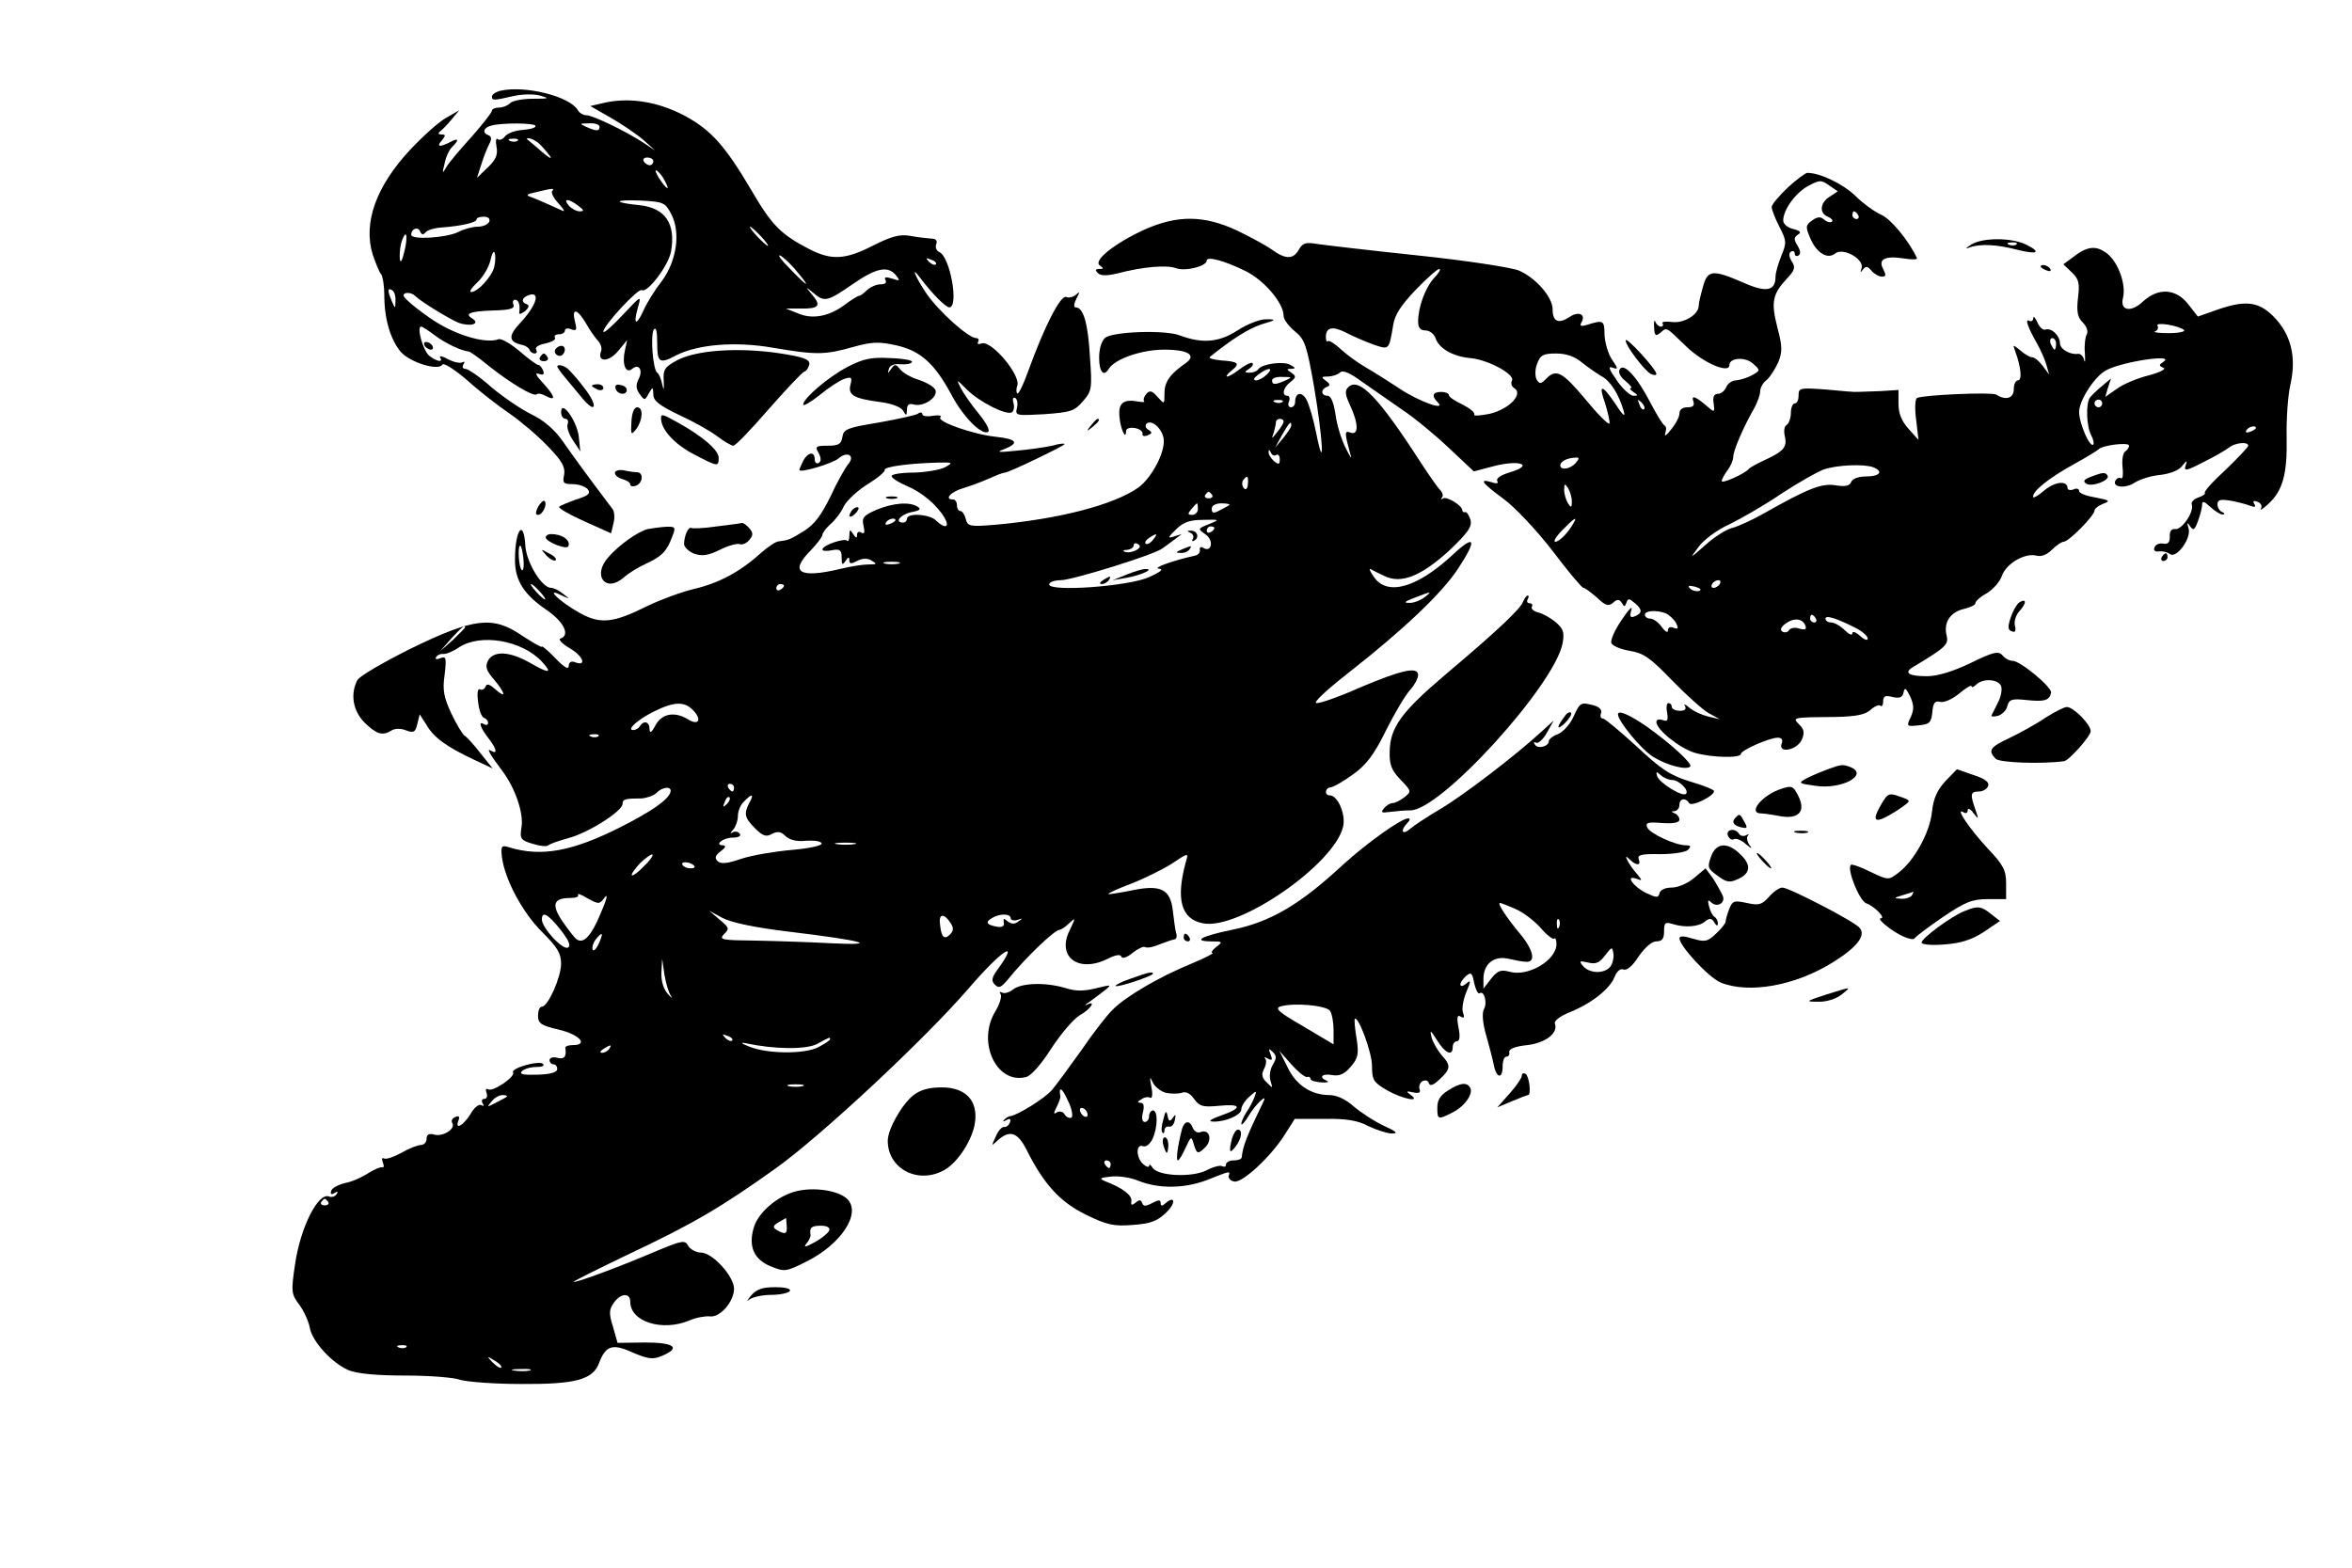 <?xml version="1.0" standalone="no"?>
<!DOCTYPE svg PUBLIC "-//W3C//DTD SVG 20010904//EN"
 "http://www.w3.org/TR/2001/REC-SVG-20010904/DTD/svg10.dtd">
<svg version="1.0" xmlns="http://www.w3.org/2000/svg"
 width="612pt" height="408pt" viewBox="0 0 612 408"
 preserveAspectRatio="xMidYMid meet">

<g transform="translate(0,408) scale(0.1,-0.1)"
fill="#000000" stroke="none">
<path d="M1303 3844 c-13 -3 -23 -10 -23 -15 0 -11 4 -11 56 1 22 5 53 6 70 1
25 -7 23 -8 -19 -8 -26 0 -53 -5 -59 -11 -7 -7 -20 -12 -30 -12 -10 0 -18 -4
-18 -8 0 -5 -24 -35 -52 -67 -29 -32 -59 -67 -66 -79 -11 -19 -12 -19 -5 9 3
16 12 36 20 43 19 19 16 24 -6 12 -28 -14 -36 -12 -21 5 10 12 10 15 -1 15 -9
0 -10 3 -4 8 6 4 19 18 30 31 l20 24 -33 -19 c-19 -10 -61 -48 -94 -83 -89
-95 -124 -191 -98 -274 8 -23 17 -46 22 -51 4 -6 8 -30 8 -55 0 -61 16 -115
43 -147 24 -27 97 -50 108 -33 3 6 31 -12 64 -40 32 -29 81 -67 109 -86 28
-19 73 -57 100 -85 38 -39 47 -55 44 -75 -5 -22 -2 -25 22 -25 15 0 33 -6 39
-13 9 -11 2 -17 -30 -27 -22 -8 -42 -16 -44 -19 -2 -4 28 -21 66 -38 l69 -31
6 25 c4 15 3 31 -2 38 -69 91 -104 140 -130 177 -21 30 -49 54 -80 69 -27 13
-74 45 -105 71 -30 27 -61 48 -68 48 -7 0 -9 5 -5 12 4 6 3 8 -3 5 -5 -3 -22
0 -37 8 -14 8 -24 10 -21 5 9 -14 -7 -12 -28 4 -16 13 -34 76 -21 76 3 0 20
-11 37 -24 27 -20 67 -39 87 -41 3 0 26 -16 50 -36 58 -46 119 -83 127 -75 3
3 14 1 24 -5 27 -14 23 0 -8 34 -19 20 -22 28 -11 24 12 -4 15 -2 11 9 -3 7
-8 14 -12 14 -4 0 -26 16 -49 36 -24 20 -48 34 -55 31 -35 -13 -120 13 -182
58 -36 25 -65 50 -65 56 0 9 20 9 30 -1 15 -15 89 -60 113 -70 31 -11 58 -3
36 11 -22 13 -5 19 55 21 43 1 56 5 52 15 -3 7 -1 13 4 13 10 0 14 -15 11 -34
-1 -5 5 -3 15 4 10 9 12 16 5 18 -17 6 -13 19 8 25 28 7 15 -30 -25 -73 -33
-35 -31 -50 6 -58 8 -2 17 -8 18 -13 2 -5 8 -9 13 -9 6 0 7 5 4 10 -4 6 7 13
24 16 17 4 28 10 25 15 -3 5 2 9 10 9 9 0 16 4 16 10 0 5 7 7 16 3 14 -5 16
-2 10 20 -9 37 6 34 29 -5 10 -18 25 -39 32 -46 6 -7 10 -19 7 -26 -11 -29 20
-29 44 0 l24 29 -6 -27 c-8 -36 2 -62 19 -48 18 15 29 -4 16 -28 -7 -14 -6
-24 3 -37 13 -18 14 -18 24 1 11 18 11 18 12 -3 0 -16 15 -28 67 -53 37 -17
82 -42 100 -56 17 -13 36 -24 41 -24 6 0 47 43 92 95 45 51 87 96 93 98 5 1
11 10 13 19 1 13 -15 19 -81 29 -105 15 -211 8 -262 -18 -33 -18 -38 -24 -36
-54 1 -24 0 -27 -4 -9 -3 14 -8 27 -13 30 -11 8 -18 96 -9 112 6 8 9 -4 9 -34
0 -52 6 -56 49 -33 57 29 155 37 252 20 112 -19 135 -19 209 2 50 14 68 14
113 4 62 -14 99 -47 143 -129 30 -57 79 -106 95 -96 6 3 -5 24 -24 47 -19 23
-40 53 -47 67 -12 24 -12 24 16 -4 32 -32 103 -68 117 -59 5 3 7 14 4 24 -3
11 -1 16 5 13 5 -3 7 -15 4 -26 -5 -20 -1 -20 71 -16 69 5 79 8 101 34 23 26
24 33 18 116 -5 87 -17 128 -37 128 -6 0 -5 9 2 23 9 17 9 20 -1 10 -7 -6 -19
-9 -26 -6 -15 5 -57 -78 -99 -194 -12 -34 -25 -60 -28 -57 -3 3 -3 12 0 20 10
27 -68 120 -93 110 -9 -3 -12 -1 -9 4 3 6 1 10 -5 10 -20 0 -99 71 -130 117
-30 45 -41 74 -15 39 31 -41 66 -76 75 -76 26 0 2 133 -26 144 -7 3 -11 12 -8
20 4 10 -1 15 -13 15 -10 1 -34 3 -54 7 -28 5 -49 -1 -97 -25 -72 -37 -108
-39 -165 -10 -74 38 -98 62 -149 149 -71 121 -108 162 -177 199 -68 36 -141
48 -206 34 l-39 -9 54 -31 c30 -17 69 -44 85 -58 l30 -27 -30 20 c-47 31 -133
72 -149 72 -8 0 -19 6 -23 14 -21 35 -135 64 -200 50z m90 -91 c3 -5 -11 -9
-31 -11 -21 -1 -42 -9 -48 -17 -6 -8 -15 -11 -19 -7 -4 4 -6 -5 -3 -20 4 -21
-2 -34 -23 -54 l-28 -27 11 34 c6 19 15 43 21 54 7 13 6 20 -2 23 -17 6 -13
20 7 25 29 8 111 7 115 0z m167 -3 c0 -12 -8 -12 -35 0 -18 8 -17 9 8 9 15 1
27 -3 27 -9z m-213 -36 c-3 -3 -12 -4 -19 -1 -8 3 -5 6 6 6 11 1 17 -2 13 -5z
m54 -6 c8 -7 21 -22 29 -33 8 -11 0 -7 -20 10 -19 17 -37 31 -39 33 -2 1 0 2
5 2 6 0 17 -6 25 -12z m299 -48 c0 -5 -4 -10 -9 -10 -6 0 -13 5 -16 10 -3 6 1
10 9 10 9 0 16 -4 16 -10z m30 -51 c15 -28 5 -23 -15 7 -9 15 -12 23 -6 20 6
-4 16 -16 21 -27z m-293 -26 c-4 -3 3 -18 15 -31 13 -14 19 -23 13 -21 -33 15
-62 28 -80 35 -18 6 -17 8 10 14 42 10 49 11 42 3z m67 -38 c16 -12 17 -15 4
-15 -8 0 -21 7 -28 15 -16 19 -1 19 24 0z m242 -21 c26 -48 15 -124 -25 -177
-18 -23 -39 -57 -47 -76 -19 -41 -27 -36 -14 9 9 32 9 32 -40 -20 -28 -30 -50
-49 -50 -43 0 16 91 114 100 108 14 -9 69 63 76 100 13 73 -15 114 -82 121
-70 7 -68 15 4 12 57 -3 63 -5 78 -34z m-473 -21 c-3 -7 -16 -13 -30 -13 -13
0 -36 -6 -51 -14 -31 -15 -122 -21 -122 -7 0 16 18 22 23 9 4 -9 8 -10 14 -3
4 6 24 12 43 13 52 4 90 13 90 21 0 4 8 7 19 7 11 0 17 -5 14 -13z m707 -38
c13 -14 21 -25 18 -25 -2 0 -15 11 -28 25 -13 14 -21 25 -18 25 2 0 15 -11 28
-25z m-925 -27 c-4 -18 -8 -34 -11 -37 -6 -7 -5 35 2 53 10 27 15 18 9 -16z
m231 -53 c-7 -26 -43 -65 -60 -65 -6 0 1 11 16 25 14 13 30 39 34 57 4 18 9
27 11 20 3 -7 2 -24 -1 -37z m787 -11 c39 -46 30 -43 -18 7 -22 22 -33 37 -25
34 8 -4 28 -22 43 -41z m362 18 c-3 -3 -11 0 -18 7 -9 10 -8 11 6 5 10 -3 15
-9 12 -12z m-104 -28 c12 -15 11 -16 -10 -9 -16 5 -21 4 -17 -4 4 -7 -1 -11
-13 -11 -11 0 -26 -7 -35 -15 -8 -8 -17 -15 -21 -15 -3 0 -21 -11 -38 -24 -41
-30 -84 -38 -122 -21 l-30 12 37 0 c48 -1 56 7 32 35 -19 23 -19 23 2 6 29
-25 37 -23 102 22 62 43 92 49 113 24z m-1302 -67 c0 -21 -1 -21 -9 -2 -12 28
-12 37 0 30 6 -3 10 -16 9 -28z"/>
<path d="M4652 3592 c-23 -22 -42 -44 -42 -51 0 -6 9 -30 20 -51 19 -37 19
-42 5 -76 -8 -20 -15 -44 -15 -54 0 -38 -25 -42 -85 -15 -79 34 -92 33 -104
-12 -6 -21 -11 -43 -11 -49 0 -23 -39 -46 -69 -42 -17 2 -28 1 -25 -4 3 -4 1
-8 -5 -8 -5 0 -11 6 -14 13 -2 6 -4 0 -3 -15 1 -21 4 -24 15 -15 19 16 14 18
68 -34 44 -43 113 -73 113 -49 0 19 41 22 61 4 20 -18 20 -18 -3 -31 -13 -7
-31 -12 -41 -13 -10 0 -21 -8 -25 -17 -4 -10 -14 -18 -22 -18 -10 0 -14 -8
-11 -25 3 -23 2 -24 -15 -9 -31 27 -44 32 -38 15 4 -11 0 -16 -15 -16 -13 0
-21 -6 -21 -16 0 -9 -10 -28 -22 -42 -11 -15 -18 -19 -15 -10 3 9 3 18 -1 20
-5 2 -20 27 -36 57 -35 69 -71 108 -81 90 -5 -7 0 -19 15 -31 12 -10 18 -18
14 -18 -5 0 -2 -5 6 -10 13 -9 13 -10 0 -10 -8 0 -28 18 -43 40 -20 29 -24 38
-11 33 15 -5 15 -3 -2 22 -10 15 -18 44 -19 64 0 37 -3 39 -44 26 -16 -5 -21
-4 -17 4 14 22 -5 33 -30 16 -29 -19 -44 -12 -44 20 0 32 -44 82 -88 101 -20
8 -137 26 -261 39 -124 13 -243 27 -263 30 -30 5 -38 3 -48 -14 -14 -26 -34
-27 -70 -1 -15 11 -56 33 -91 50 -86 40 -155 41 -242 2 -78 -36 -134 -81 -115
-93 10 -7 10 -9 -1 -9 -11 0 -12 -3 -4 -11 7 -7 23 -7 49 -1 68 18 130 23 154
14 24 -9 80 5 80 20 0 12 48 -1 102 -28 48 -24 98 -83 98 -116 0 -9 13 -27 29
-40 26 -21 31 -35 50 -143 23 -135 29 -237 6 -123 -7 36 -19 76 -25 87 -12 23
-30 20 -30 -5 0 -8 -5 -14 -11 -14 -6 0 -9 7 -5 15 3 8 1 15 -4 15 -16 0 -11
22 8 36 15 12 15 15 2 24 -13 9 -13 10 0 10 12 1 12 2 -2 10 -17 11 -75 3 -84
-11 -3 -5 -13 -9 -22 -9 -14 0 -15 2 -2 10 8 5 12 11 9 15 -3 3 -17 -4 -32
-15 -14 -11 -29 -20 -34 -20 -4 0 1 7 11 15 24 19 19 24 -27 27 -20 2 -33 6
-29 9 57 46 101 74 135 85 38 11 39 13 13 13 -16 1 -50 -12 -76 -29 -48 -31
-91 -35 -150 -13 -38 15 -174 10 -194 -6 -10 -8 -16 -29 -16 -52 0 -37 12 -51
25 -29 16 26 86 50 144 50 64 0 86 -15 55 -36 -39 -27 -54 -48 -54 -77 0 -30
0 -30 -18 -10 -14 16 -20 18 -29 8 -6 -7 -9 -15 -6 -19 3 -3 -4 -3 -16 -1 -38
7 -52 -4 -48 -41 3 -32 17 -61 17 -36 0 7 10 10 23 8 12 -2 21 -9 20 -15 -2
-5 4 -8 13 -4 12 5 13 7 3 14 -8 4 -10 11 -6 16 13 13 42 -13 45 -40 4 -34
-31 -100 -66 -126 -64 -45 -206 -82 -375 -97 -63 -5 -69 -4 -74 15 -3 12 -9
21 -14 21 -5 0 -9 7 -9 15 0 8 -4 15 -10 15 -24 0 -7 20 28 30 20 6 51 18 69
26 17 8 34 14 38 14 10 0 155 70 155 74 0 3 -15 1 -32 -4 -18 -4 -60 -10 -93
-13 -48 -5 -54 -4 -32 4 40 16 33 26 -20 32 -60 6 -157 40 -146 51 4 5 -4 6
-19 4 -16 -3 -28 -1 -28 4 0 5 -6 6 -12 1 -7 -4 -53 -14 -103 -23 -80 -13 -90
-17 -93 -37 -3 -19 -10 -23 -38 -23 -31 0 -34 -2 -24 -19 7 -13 7 -22 0 -26
-5 -3 -10 1 -10 9 0 22 -17 20 -30 -3 -5 -11 -10 -22 -10 -24 0 -9 85 16 102
30 23 20 44 7 25 -15 -8 -10 -29 -47 -46 -84 -24 -49 -42 -73 -69 -90 -37 -23
-41 -24 -66 -27 -7 0 -29 -15 -47 -31 -53 -48 -109 -78 -174 -93 -33 -8 -87
-28 -120 -44 -90 -45 -123 -48 -177 -18 -52 29 -92 68 -48 46 24 -11 24 -11 6
3 -11 9 -25 16 -32 16 -24 0 -64 66 -67 109 -4 73 -27 43 -27 -36 0 -54 23
-91 86 -133 42 -30 58 -64 32 -72 -6 -2 5 -14 26 -26 35 -21 43 -48 11 -35 -9
3 -15 -1 -15 -10 0 -11 -12 -4 -35 20 -19 20 -35 33 -35 30 0 -3 -23 10 -52
29 -76 52 -125 46 -291 -35 -70 -35 -132 -71 -137 -81 -19 -36 -12 -80 19
-111 31 -30 46 -35 70 -20 8 5 24 6 38 0 19 -7 24 -5 29 17 l6 25 18 -28 c19
-33 53 -57 123 -90 l49 -23 -32 40 c-17 22 -36 43 -42 46 -5 4 -21 30 -34 58
-19 41 -23 60 -17 100 5 44 4 49 -11 43 -10 -4 -15 -3 -11 3 4 6 12 9 18 8 7
-1 25 6 41 17 56 37 164 19 216 -37 29 -31 19 -32 -31 -3 -53 30 -94 32 -109
6 -8 -16 -5 -26 15 -49 31 -37 33 -52 4 -26 -16 14 -23 16 -26 6 -3 -6 -9 -9
-14 -6 -6 3 -8 -10 -5 -32 2 -21 9 -40 15 -42 6 -2 11 -8 11 -13 0 -6 -4 -7
-10 -4 -16 10 -11 -8 10 -35 22 -28 26 -45 8 -34 -13 8 -5 -7 28 -51 35 -46
57 -112 51 -148 -5 -30 -2 -34 29 -43 18 -6 37 -8 41 -4 4 4 28 12 53 19 52
14 140 70 140 89 0 12 7 14 49 14 14 1 31 7 39 14 17 18 43 18 36 1 -7 -20
-51 -50 -130 -90 -125 -63 -206 -78 -290 -52 -19 6 -21 3 -18 -25 7 -58 54
-146 105 -196 39 -39 49 -55 49 -82 0 -35 -34 -112 -50 -112 -6 0 -10 -11 -10
-23 0 -21 8 -26 55 -37 54 -13 77 -40 35 -40 -11 0 -19 -3 -19 -7 4 -23 -3
-31 -21 -26 -11 3 -20 0 -20 -6 0 -6 5 -11 10 -11 6 0 10 -6 10 -12 0 -9 -18
-14 -51 -15 -37 -1 -49 1 -41 9 6 6 22 11 37 11 15 0 23 3 18 8 -10 10 -84
-11 -78 -22 7 -11 -53 -52 -65 -44 -6 3 -7 -1 -4 -9 3 -9 1 -16 -6 -16 -6 0
-8 -5 -4 -12 4 -6 3 -8 -4 -4 -6 3 -19 -7 -28 -24 -19 -30 -41 -42 -31 -16 4
10 1 13 -8 9 -8 -3 -12 -10 -8 -16 9 -15 -24 -36 -47 -30 -14 4 -20 0 -20 -11
0 -9 -7 -16 -15 -16 -8 0 -31 -9 -50 -20 -20 -11 -40 -18 -46 -15 -5 3 -6 -1
-3 -10 4 -9 3 -15 -2 -13 -5 1 -21 -6 -37 -16 -15 -10 -42 -22 -59 -25 -17 -4
-34 -13 -36 -20 -3 -9 0 -11 8 -6 8 5 11 4 6 -3 -4 -6 -13 -9 -20 -6 -28 11
-74 -80 -88 -175 -11 -73 -10 -79 11 -107 12 -16 24 -43 27 -59 6 -36 57 -92
101 -111 21 -9 72 -14 147 -14 63 0 127 -5 143 -11 15 -5 86 -11 158 -11 142
-1 188 11 204 55 17 45 35 51 87 27 40 -17 53 -19 76 -9 51 21 33 35 -43 35
l-72 -1 -12 42 c-11 35 -10 45 2 62 18 26 43 27 43 3 0 -52 83 -78 153 -49 18
8 42 12 54 11 26 -4 63 38 63 72 0 32 -56 94 -86 94 -12 0 -27 8 -33 17 -8 16
-15 15 -78 -11 -103 -44 -217 -86 -220 -82 -2 1 60 32 137 69 174 82 247 125
391 228 118 85 386 335 499 466 86 100 136 133 76 50 -16 -22 -17 -30 -7 -40
10 -10 16 -7 33 13 44 55 122 130 135 130 3 0 15 7 25 17 17 16 17 15 2 -17
-36 -70 22 -114 99 -75 20 10 33 12 35 5 2 -6 15 -2 29 10 14 11 29 18 33 15
5 -3 21 0 37 7 15 6 33 12 38 13 6 0 8 7 6 15 -3 8 -6 34 -9 58 -6 58 -31 71
-110 54 -30 -6 -57 -10 -58 -9 -2 2 25 14 59 27 34 13 82 37 106 52 43 29 44
29 37 6 -27 -98 -13 -150 44 -161 93 -19 343 154 365 252 7 32 -14 81 -35 81
-15 0 -12 20 3 21 6 0 32 15 57 33 35 25 55 51 86 114 23 46 51 93 63 106 11
12 21 30 21 39 0 23 -42 14 -155 -34 -49 -22 -98 -39 -109 -39 -11 0 23 32 83
79 144 113 243 207 285 271 50 76 45 91 -13 37 -92 -86 -170 -109 -205 -60
-10 14 -15 24 -10 22 5 -3 21 -11 36 -18 44 -22 97 0 170 67 50 48 59 62 54
80 -4 12 -10 21 -14 19 -4 -1 -7 1 -7 5 0 12 -39 36 -50 31 -5 -4 -7 -3 -3 2
4 4 2 13 -5 20 -7 7 -29 39 -50 71 -109 169 -161 224 -189 196 -9 -9 -8 -19 5
-47 22 -47 23 -79 1 -71 -16 6 -16 1 1 -61 3 -10 -3 0 -14 22 -11 22 -23 61
-26 87 -5 32 -12 48 -21 48 -17 0 -18 17 -1 23 9 4 8 8 -3 16 -13 9 -12 11 5
11 12 0 26 5 31 10 8 8 26 0 60 -25 27 -19 73 -51 102 -71 29 -19 83 -63 120
-98 l67 -63 53 14 c66 17 105 3 42 -16 -24 -7 -38 -16 -34 -23 4 -6 -1 -8 -15
-3 -34 10 -25 -2 32 -44 30 -22 86 -82 127 -135 40 -53 76 -96 80 -96 4 0 19
-11 35 -25 22 -21 30 -24 42 -14 11 10 16 10 23 0 6 -11 8 -11 12 0 4 12 7 12
21 0 21 -17 21 -27 1 -35 -12 -5 -14 -1 -9 17 4 12 -7 1 -25 -26 -18 -26 -30
-53 -27 -61 3 -7 24 -16 48 -20 36 -6 53 -18 109 -76 37 -38 80 -77 96 -86
l29 -16 -30 7 c-16 4 -39 14 -49 23 -11 9 -16 11 -12 5 5 -9 0 -13 -13 -13
-12 0 -21 5 -21 10 0 6 -4 10 -9 10 -4 0 -6 -11 -3 -25 3 -20 1 -24 -12 -19
-9 3 -16 1 -16 -5 0 -20 60 -68 99 -80 43 -13 121 -15 121 -3 0 9 74 42 96 42
10 0 14 -6 10 -15 -10 -27 39 -18 52 9 8 18 7 27 -6 40 -19 19 -20 19 95 20
53 1 77 6 91 19 10 9 22 14 25 10 4 -3 7 2 7 11 0 14 5 17 24 12 18 -4 26 -2
29 11 3 15 6 13 17 -9 10 -22 11 -34 2 -54 -12 -25 -11 -25 20 -22 29 3 33 7
36 34 2 25 7 31 21 27 10 -2 31 7 49 22 18 15 32 23 32 19 0 -4 5 -3 12 4 17
17 58 15 65 -4 3 -8 0 -27 -8 -42 -7 -15 -15 -30 -17 -34 -2 -3 6 -4 17 -1 10
3 22 14 24 25 5 18 12 20 50 16 47 -5 60 -1 64 19 3 14 -80 83 -100 83 -8 0
-20 6 -26 14 -11 12 -23 10 -84 -20 -46 -22 -86 -34 -113 -34 -48 0 -61 9 -36
24 87 52 93 59 87 83 -8 33 10 60 45 68 16 4 30 10 30 15 0 5 13 17 30 26 16
10 34 30 39 45 11 32 59 60 89 53 13 -4 28 2 41 15 12 12 26 21 31 21 13 0 80
68 80 81 0 5 10 13 23 18 19 7 17 9 -20 16 -24 4 -43 11 -43 17 0 6 -7 8 -15
4 -8 -3 -15 -1 -15 3 0 21 -32 18 -60 -5 -16 -14 -30 -22 -30 -17 0 16 42 49
105 84 33 18 62 36 65 39 8 11 80 20 80 10 0 -5 -5 -12 -10 -15 -6 -4 -9 -22
-7 -40 2 -19 1 -32 -4 -30 -4 3 -10 1 -14 -5 -11 -18 25 -23 50 -6 14 9 44 18
67 20 25 3 48 12 56 23 13 16 14 16 9 1 -5 -15 2 -14 46 9 29 14 59 32 67 38
16 13 50 16 50 5 0 -4 -27 -32 -59 -63 -33 -30 -57 -57 -54 -60 2 -3 -5 -8
-17 -12 -12 -4 -19 -12 -17 -18 7 -19 -26 -67 -43 -64 -10 1 -15 -6 -14 -20 0
-15 -5 -20 -17 -18 -10 2 -20 -2 -23 -10 -3 -8 2 -12 12 -10 9 1 22 -2 28 -7
17 -13 56 40 49 66 -5 16 -4 18 4 6 8 -12 12 -9 20 13 6 16 11 35 11 43 0 11
5 10 22 -6 12 -11 27 -20 32 -19 6 0 5 3 -1 6 -7 2 -13 12 -13 20 0 12 7 14
33 10 17 -3 41 -9 51 -13 13 -5 17 -4 12 4 -5 8 -2 10 8 6 9 -3 13 -11 9 -18
-3 -6 6 0 20 13 37 34 49 78 47 173 -1 46 3 108 10 138 16 72 1 131 -45 177
-39 39 -74 42 -148 16 l-48 -17 -25 32 c-32 41 -78 44 -118 7 -31 -29 -60 -24
-52 9 9 35 -12 93 -41 116 -29 22 -52 20 -91 -11 l-23 -17 22 -21 c18 -17 21
-28 16 -67 -4 -36 -1 -50 13 -64 10 -10 14 -23 10 -30 -4 -7 -7 -29 -5 -49 1
-20 1 -28 -2 -18 -2 10 -10 17 -16 16 -20 -3 -47 12 -47 28 0 19 -22 41 -38
35 -6 -2 -16 7 -21 20 -6 12 -10 17 -10 10 -1 -7 -5 -10 -11 -7 -12 7 -3 -18
21 -60 9 -16 20 -41 24 -55 l7 -25 -17 23 c-9 12 -21 22 -27 22 -6 0 -20 8
-31 18 -20 16 -20 16 -13 -3 15 -41 18 -75 7 -75 -6 0 -11 -10 -11 -23 0 -24
-21 -30 -46 -14 -12 7 -192 -1 -206 -9 -5 -3 -6 -29 -2 -57 l6 -52 -26 29
c-18 20 -26 40 -26 65 l0 36 -47 -3 c-27 -1 -52 -2 -58 -2 -5 -1 -43 2 -82 6
-69 5 -73 5 -73 -15 0 -12 -4 -21 -10 -21 -5 0 -10 -11 -10 -24 0 -14 -5 -28
-11 -32 -6 -3 -8 -16 -5 -28 7 -29 -2 -40 -49 -62 -22 -10 -42 -21 -45 -25
-10 -12 -70 -39 -70 -31 0 4 7 17 15 28 8 10 15 26 15 35 0 16 27 79 56 129 7
14 14 32 14 41 0 9 7 23 17 30 9 8 22 28 30 46 11 27 11 41 -2 90 -17 66 -13
87 23 126 22 23 25 31 14 47 -7 12 -8 21 -2 25 6 3 10 1 10 -5 0 -6 4 -8 10
-5 6 4 5 13 -3 26 -10 16 -9 21 1 28 10 6 7 10 -12 15 -14 3 -26 13 -26 22 0
28 32 72 65 90 30 16 34 16 55 1 l22 -15 -21 -14 c-25 -15 -28 -43 -5 -52 9
-4 14 -9 11 -13 -4 -3 -13 -1 -20 5 -10 9 -18 8 -32 -2 -17 -12 -17 -17 -5
-45 16 -39 45 -57 65 -41 20 17 76 -14 69 -38 -4 -12 -3 -13 3 -4 8 10 12 10
23 -3 7 -8 19 -15 27 -15 11 0 11 4 3 20 -14 26 6 35 56 27 19 -3 34 -3 32 1
-21 46 -69 103 -93 113 -16 7 -47 29 -67 49 -32 31 -92 60 -125 60 -5 0 -28
-17 -51 -38z m183 -72 c3 -5 1 -10 -4 -10 -6 0 -11 5 -11 10 0 6 2 10 4 10 3
0 8 -4 11 -10z m-1103 -163 c-23 -25 -42 -76 -42 -114 0 -16 6 -23 19 -23 11
0 22 -9 26 -19 8 -27 45 -49 91 -53 46 -4 118 -43 108 -59 -3 -6 -1 -15 6 -19
25 -15 -13 -55 -64 -67 -25 -5 -43 -6 -40 -2 3 5 -11 16 -30 26 -20 9 -36 20
-36 25 0 4 -9 8 -20 8 -22 0 -26 -10 -9 -27 24 -24 -49 2 -100 36 -30 20 -70
45 -89 56 -19 11 -48 32 -63 46 -16 15 -31 24 -34 21 -3 -3 -5 2 -5 11 0 25
17 29 51 12 17 -9 49 -23 71 -31 43 -15 42 -16 53 49 4 28 21 53 59 93 29 30
56 54 61 54 5 0 -1 -11 -13 -23z m1951 -136 c4 -4 -14 -8 -40 -8 -26 0 -42 2
-35 5 6 2 9 8 6 14 -7 11 55 1 69 -11z m-333 -36 c0 -8 -2 -15 -4 -15 -2 0 -6
7 -10 15 -3 8 -1 15 4 15 6 0 10 -7 10 -15z m-1233 -49 c15 -12 38 -28 50 -35
23 -12 45 -46 58 -91 5 -17 -2 -12 -21 18 -36 53 -46 54 -27 1 7 -23 12 -46
11 -51 -2 -5 -30 23 -62 62 -61 73 -77 81 -103 54 -14 -14 -17 -14 -25 -1 -4
9 -4 27 2 41 8 22 16 26 49 26 27 0 49 -8 68 -24z m1513 3 c-13 -9 -13 -11 -1
-16 9 -3 -8 -12 -38 -20 -29 -7 -67 -23 -83 -35 l-30 -21 7 24 8 24 -24 -20
c-13 -11 -27 -24 -31 -30 -11 -15 -9 -74 3 -97 6 -11 8 -22 6 -25 -9 -9 -37
55 -37 85 0 29 38 89 68 107 38 23 183 45 152 24z m-2334 -34 c-8 -8 -21 -15
-28 -15 -8 1 -6 6 6 15 26 20 42 19 22 0z m49 -15 c-27 -12 -35 -12 -35 0 0 6
12 10 28 9 24 0 25 -1 7 -9z m-8 -56 c-3 -3 -12 -4 -19 -1 -8 3 -5 6 6 6 11 1
17 -2 13 -5z m941 -19 c-3 -3 -9 2 -12 12 -6 14 -5 15 5 6 7 -7 10 -15 7 -18z
m1192 15 c0 -5 -4 -10 -10 -10 -5 0 -10 5 -10 10 0 6 5 10 10 10 6 0 10 -4 10
-10z m-2130 -47 c0 -5 -8 -17 -17 -28 -14 -18 -15 -18 -9 -2 3 10 6 23 6 28 0
5 5 9 10 9 6 0 10 -3 10 -7z m20 -10 c0 -5 -10 -19 -21 -33 l-21 -25 18 33
c18 32 24 38 24 25z m2510 -7 c0 -2 -7 -7 -16 -10 -8 -3 -12 -2 -9 4 6 10 25
14 25 6z m-2549 -70 c5 3 9 -2 9 -12 0 -13 -3 -14 -15 -4 -8 7 -15 18 -14 24
0 7 2 6 6 -2 2 -6 9 -10 14 -6z m779 -21 c-14 -16 -40 -20 -40 -6 0 10 17 19
39 20 11 1 11 -2 1 -14z m-1641 -11 c-13 -7 -50 -13 -81 -14 -32 0 -58 -4 -58
-9 0 -5 17 -16 38 -25 41 -17 80 -50 100 -84 14 -25 1 -29 -22 -7 -16 17 -76
21 -76 5 0 -5 -4 -10 -10 -10 -24 0 -7 21 21 27 22 4 27 8 17 14 -21 14 -65
10 -108 -8 -34 -15 -38 -21 -33 -42 4 -17 2 -22 -6 -17 -6 4 -11 1 -11 -6 0
-9 -3 -9 -10 2 -8 13 -10 12 -10 -4 0 -11 -3 -17 -6 -13 -7 7 -64 -12 -64 -23
0 -4 11 -5 25 -2 21 4 25 0 25 -19 0 -19 2 -21 10 -9 7 11 10 11 10 2 0 -10 5
-10 20 -2 14 7 26 8 38 1 15 -9 14 -10 -8 -10 -14 0 -47 -5 -75 -12 -106 -25
-132 -8 -75 49 16 17 30 35 30 40 0 5 9 17 21 28 12 10 28 31 35 47 8 15 36
41 62 57 26 16 46 33 44 37 -3 8 62 17 137 19 41 1 42 0 20 -12z m2415 0 c28
-11 17 -24 -18 -24 -20 0 -36 -6 -39 -14 -4 -11 -16 -13 -41 -9 -36 6 -73 -9
-186 -73 -30 -17 -67 -34 -83 -38 -15 -4 -46 -23 -69 -44 -42 -37 -42 -37 -18
-5 13 18 48 44 79 58 31 15 92 50 136 80 44 29 94 57 110 63 34 12 105 15 129
6z m-1627 -44 c-1 -12 -5 -16 -10 -11 -5 5 -6 14 -3 20 11 16 15 13 13 -9z
m843 -45 c0 -17 -2 -17 -10 -5 -5 8 -10 24 -10 35 0 17 2 17 10 5 5 -8 10 -24
10 -35z m-936 17 c3 -5 -1 -9 -9 -9 -8 0 -12 4 -9 9 3 4 7 8 9 8 2 0 6 -4 9
-8z m-37 -37 c0 -8 -7 -15 -15 -15 -12 0 -12 3 -2 15 7 8 13 15 15 15 1 0 2
-7 2 -15z m82 11 c-2 -2 -13 -8 -25 -14 -16 -9 -21 -8 -21 4 0 8 10 14 25 14
14 0 23 -2 21 -4z m-869 -40 c0 -2 -7 -7 -16 -10 -8 -3 -12 -2 -9 4 6 10 25
14 25 6z m816 -10 c-30 -12 -30 -12 -9 -27 22 -15 16 -48 -6 -35 -6 4 -10 2
-9 -4 2 -7 -4 -14 -12 -16 -55 -12 -112 -32 -95 -34 14 -1 6 -8 -25 -22 -53
-24 -260 -39 -260 -19 0 6 14 11 30 11 30 0 246 67 265 83 6 4 19 14 30 22
l20 15 -20 -6 c-17 -6 -17 -3 5 18 19 19 36 25 70 25 45 1 45 1 16 -11z m948
2 c-13 -24 -37 -48 -47 -48 -6 0 2 14 18 30 31 32 41 38 29 18z m-934 -12 c0
-3 -4 -8 -10 -11 -5 -3 -10 -1 -10 4 0 6 5 11 10 11 6 0 10 -2 10 -4z m-160
-31 c-7 -9 -15 -13 -19 -10 -3 3 1 10 9 15 21 14 24 12 10 -5z m-44 -27 c-9
-5 -22 -7 -29 -4 -7 2 -4 5 6 5 9 1 17 6 17 12 0 5 5 7 11 3 8 -5 6 -10 -5
-16z m-1594 -22 c2 -19 0 -32 -4 -30 -8 5 -12 64 -4 64 2 0 6 -15 8 -34z m976
-13 c-10 -2 -26 -2 -35 0 -10 3 -2 5 17 5 19 0 27 -2 18 -5z m2137 -53 c-3 -5
-11 -10 -16 -10 -6 0 -7 5 -4 10 3 6 11 10 16 10 6 0 7 -4 4 -10z m-3070 -20
c10 -11 16 -20 13 -20 -3 0 -13 9 -23 20 -10 11 -16 20 -13 20 3 0 13 -9 23
-20z m635 16 c0 -3 -4 -8 -10 -11 -5 -3 -10 -1 -10 4 0 6 5 11 10 11 6 0 10
-2 10 -4z m2381 -14 c-7 -2 -18 1 -23 6 -8 8 -4 9 13 5 13 -4 18 -8 10 -11z
m-715 -17 c-11 -8 -29 -15 -40 -14 -15 0 -10 4 14 13 46 18 48 18 26 1z m628
-41 c9 -4 21 -15 27 -25 7 -15 6 -17 -6 -13 -9 4 -15 1 -15 -7 0 -7 -7 -3 -16
9 -8 12 -22 22 -30 22 -8 0 -14 5 -14 10 0 11 30 13 54 4z m391 -14 c3 -5 1
-10 -4 -10 -6 0 -11 5 -11 10 0 6 2 10 4 10 3 0 8 -4 11 -10z m105 -25 c17 -9
30 -21 30 -27 0 -6 -9 -3 -20 7 -11 10 -20 13 -20 7 0 -7 -9 -3 -20 8 -11 11
-27 20 -35 20 -8 0 -15 4 -15 10 0 10 29 1 80 -25z m-132 6 c3 -9 -1 -11 -16
-7 -11 4 -23 2 -27 -4 -3 -6 -11 -7 -17 -4 -7 5 -4 12 8 21 22 16 45 14 52 -6z
m-3488 -4 c0 -2 -15 -16 -32 -33 l-33 -29 29 33 c28 30 36 37 36 29z m595
-217 c22 -24 12 -39 -15 -22 -34 21 -68 15 -84 -15 -11 -20 -15 -23 -16 -10 0
19 -15 23 -25 7 -3 -5 -11 -10 -17 -10 -19 0 12 28 55 49 53 26 79 26 102 1z
m-248 -66 c-3 -3 -12 -4 -19 -1 -8 3 -5 6 6 6 11 1 17 -2 13 -5z m353 -134 c0
-5 -2 -10 -4 -10 -3 0 -8 5 -11 10 -3 6 -1 10 4 10 6 0 11 -4 11 -10z m-19
-43 c-10 -9 -11 -8 -5 6 3 10 9 15 12 12 3 -3 0 -11 -7 -18z m59 4 c-15 -29
-13 -39 15 -67 20 -20 29 -23 44 -14 15 7 23 6 35 -6 11 -10 29 -15 54 -12 20
1 38 -1 40 -7 1 -6 -32 -13 -78 -17 -45 -4 -104 -14 -131 -23 -37 -13 -54 -14
-62 -6 -8 8 -6 15 9 26 12 9 14 14 6 15 -25 0 -1 20 24 20 15 0 23 4 19 10 -4
6 -12 7 -18 4 -8 -5 -8 -3 1 7 6 7 12 23 12 35 0 13 7 30 16 38 21 22 27 20
14 -3z m273 -108 c-13 -2 -33 -2 -45 0 -13 2 -3 4 22 4 25 0 35 -2 23 -4z
m-548 -58 c-14 -15 -28 -25 -31 -23 -2 3 8 17 22 32 15 14 29 24 32 22 2 -3
-8 -17 -23 -31z m131 2 c4 -4 0 -7 -9 -7 -9 0 -18 4 -21 9 -7 10 20 9 30 -2z
m-232 -82 c9 11 4 -8 -11 -42 -24 -58 -44 -80 -62 -68 -4 2 -20 22 -36 45 -31
45 -26 63 19 63 14 0 23 3 20 8 -3 5 9 1 25 -9 29 -16 31 -16 45 3z m481 -90
c191 -23 238 -36 110 -30 -55 3 -144 6 -198 7 -89 1 -97 2 -83 17 15 14 13 17
-12 38 l-27 23 35 -19 c23 -12 83 -25 175 -36z m-597 6 c22 -28 28 -42 20 -47
-13 -8 -68 51 -68 73 0 23 16 14 48 -26z m1016 16 c8 -12 7 -20 -2 -29 -15
-15 -23 -7 -26 27 -4 28 11 29 28 2z m156 13 c0 -5 8 -7 18 -4 14 5 14 4 2 -4
-10 -8 -18 -7 -28 0 -10 9 -12 8 -10 -3 2 -9 -4 -13 -17 -11 -28 5 -32 12 -15
22 20 13 50 13 50 0z m-1072 -66 c-7 -15 -14 -21 -16 -15 -2 7 2 18 8 26 18
22 21 18 8 -11z m188 -136 c5 -8 1 -5 -8 5 -11 12 -18 33 -17 56 l2 36 6 -42
c4 -23 11 -47 17 -55z m159 -116 c-3 -3 -11 0 -18 7 -9 10 -8 11 6 5 10 -3 15
-9 12 -12z m255 3 c0 -2 -13 -11 -30 -20 -36 -19 -133 -18 -180 1 -21 8 -25
12 -10 9 75 -16 157 -17 186 -2 33 18 34 19 34 12z m-575 -25 c-3 -5 -12 -10
-18 -10 -7 0 -6 4 3 10 19 12 23 12 15 0z m503 -97 c-10 -2 -26 -2 -35 0 -10
3 -2 5 17 5 19 0 27 -2 18 -5z m-769 -27 c-2 -2 -15 -9 -29 -16 -23 -12 -24
-12 -11 3 7 10 20 17 29 17 8 0 13 -2 11 -4z m-465 -274 c3 -5 -1 -9 -9 -9 -8
0 -12 4 -9 9 3 4 7 8 9 8 2 0 6 -4 9 -8z m203 -378 c-3 -3 -12 -4 -19 -1 -8 3
-5 6 6 6 11 1 17 -2 13 -5z m247 -53 c-2 -3 -12 3 -22 13 -16 17 -16 18 5 5
12 -7 20 -15 17 -18z m74 -8 c-10 -2 -28 -2 -40 0 -13 2 -5 4 17 4 22 1 32 -1
23 -4z"/>
<path d="M2308 2783 c6 -2 18 -2 25 0 6 3 1 5 -13 5 -14 0 -19 -2 -12 -5z"/>
<path d="M2215 2749 c-11 -16 -1 -19 13 -3 7 8 8 14 3 14 -5 0 -13 -5 -16 -11z"/>
<path d="M3098 2693 c6 -2 9 -10 6 -15 -4 -7 -2 -8 5 -4 13 9 5 26 -12 25 -9
0 -8 -2 1 -6z"/>
<path d="M3075 2650 c-16 -7 -17 -9 -3 -9 9 -1 20 4 23 9 7 11 7 11 -20 0z"/>
<path d="M2930 2584 l-35 -14 35 6 c40 7 76 24 50 23 -8 0 -31 -7 -50 -15z"/>
<path d="M2870 2570 c-9 -6 -10 -10 -3 -10 6 0 15 5 18 10 8 12 4 12 -15 0z"/>
<path d="M5130 3444 c-16 -10 -18 -13 -5 -8 27 10 71 8 124 -6 52 -13 64 -7
24 13 -38 19 -113 19 -143 1z m117 0 c-3 -3 -12 -4 -19 -1 -8 3 -5 6 6 6 11 1
17 -2 13 -5z"/>
<path d="M5310 3386 c0 -2 7 -7 16 -10 8 -3 12 -2 9 4 -6 10 -25 14 -25 6z"/>
<path d="M4230 3194 c0 -14 47 -76 65 -87 8 -4 15 -4 15 0 -1 13 -80 99 -80
87z"/>
<path d="M1105 3180 c3 -5 11 -10 16 -10 6 0 7 5 4 10 -3 6 -11 10 -16 10 -6
0 -7 -4 -4 -10z"/>
<path d="M1445 3171 c-6 -11 9 -23 19 -14 9 9 7 23 -3 23 -6 0 -12 -4 -16 -9z"/>
<path d="M1405 3150 c-3 -5 1 -10 10 -10 9 0 13 5 10 10 -3 6 -8 10 -10 10 -2
0 -7 -4 -10 -10z"/>
<path d="M2205 3125 c-51 -27 -115 -82 -115 -98 0 -5 19 6 43 25 23 19 52 38
64 42 18 6 21 4 16 -15 -7 -27 8 -36 75 -45 32 -4 56 -13 62 -23 8 -14 9 -14
10 3 0 13 5 17 19 13 25 -6 62 19 55 38 -3 8 -22 19 -42 26 -21 6 -43 19 -50
28 -11 14 -14 14 -23 1 -9 -13 -10 -13 -6 0 2 9 14 14 30 12 14 -1 28 1 30 6
3 4 -22 9 -56 10 -51 3 -71 -2 -112 -23z"/>
<path d="M1450 3126 c0 -2 9 -15 20 -28 10 -12 30 -36 44 -53 38 -46 43 -21 5
27 -18 24 -38 46 -44 50 -11 8 -25 10 -25 4z"/>
<path d="M1540 3076 c0 -2 7 -6 15 -10 8 -3 15 -1 15 4 0 6 -7 10 -15 10 -8 0
-15 -2 -15 -4z"/>
<path d="M1602 3068 c5 -15 28 -18 29 -3 0 6 -7 12 -17 13 -10 3 -15 -1 -12
-10z"/>
<path d="M1460 3007 c0 -9 5 -17 11 -17 6 0 9 -6 6 -14 -3 -7 3 -26 14 -42
l19 -29 -4 39 c-5 41 -46 98 -46 63z"/>
<path d="M1643 2982 c-2 -34 -1 -36 13 -18 17 24 18 56 2 56 -8 0 -14 -15 -15
-38z"/>
<path d="M1720 2992 c0 -29 32 -65 81 -92 67 -35 69 -36 69 -11 0 19 -41 55
-104 90 -41 23 -46 25 -46 13z"/>
<path d="M2839 2973 c-13 -16 -12 -17 4 -4 16 13 21 21 13 21 -2 0 -10 -8 -17
-17z"/>
<path d="M1600 2849 c0 -6 9 -13 20 -16 11 -3 20 -9 20 -14 0 -5 7 -6 15 -3
18 7 20 34 3 35 -7 0 -23 2 -35 5 -13 2 -23 -1 -23 -7z"/>
<path d="M5440 2839 c-18 -7 -21 -12 -11 -18 14 -9 62 9 55 21 -6 10 -12 9
-44 -3z"/>
<path d="M1400 2761 c-7 -15 -7 -21 0 -21 12 0 25 28 17 36 -3 3 -10 -4 -17
-15z"/>
<path d="M1865 2710 c-33 -5 -63 -6 -66 -4 -8 4 -19 -21 -19 -42 0 -8 12 -19
26 -25 21 -7 36 -5 67 10 21 11 45 17 51 15 7 -3 19 2 26 11 10 12 10 18 0 30
-7 8 -15 14 -19 14 -3 -1 -33 -5 -66 -9z"/>
<path d="M1685 2703 c-26 -7 -74 -41 -102 -73 -43 -48 -7 -94 40 -53 12 11 38
27 58 36 41 19 54 32 68 70 10 25 9 27 -17 26 -15 -1 -36 -4 -47 -6z"/>
<path d="M1420 2681 c0 -5 14 -14 30 -20 24 -8 30 -7 30 3 0 14 -21 26 -46 26
-8 0 -14 -4 -14 -9z"/>
<path d="M1422 2634 c10 -10 20 -15 24 -12 3 4 -5 12 -18 18 -22 12 -22 12 -6
-6z"/>
<path d="M5625 2630 c-3 -5 -1 -10 4 -10 6 0 11 5 11 10 0 6 -2 10 -4 10 -3 0
-8 -4 -11 -10z"/>
<path d="M3963 2514 c-7 -19 -65 -74 -200 -188 -116 -98 -146 -139 -147 -202
-1 -34 5 -49 28 -73 29 -30 29 -31 10 -46 -10 -8 -24 -15 -30 -15 -6 0 -17 -6
-23 -14 -9 -11 -6 -12 16 -9 16 2 39 4 52 4 77 -3 376 325 397 435 5 28 2 37
-17 54 -13 11 -34 23 -46 26 -13 3 -20 10 -17 15 3 5 0 9 -6 9 -6 0 -8 5 -5
10 3 6 4 10 0 10 -3 0 -8 -7 -12 -16z"/>
<path d="M5254 2512 c-6 -4 -16 -21 -22 -39 -8 -24 -8 -33 3 -36 9 -4 11 1 8
14 -3 11 2 28 12 39 19 21 18 34 -1 22z"/>
<path d="M4094 2214 c-9 -20 -28 -40 -41 -45 -12 -4 -23 -13 -23 -18 0 -14
-29 -21 -36 -9 -4 6 -3 8 3 5 5 -3 18 8 28 26 l18 32 -34 -31 c-68 -62 -201
-164 -262 -200 -34 -20 -70 -44 -79 -52 -20 -17 -25 -3 -6 16 7 7 8 12 2 12
-18 0 -106 -63 -169 -120 -113 -105 -190 -150 -290 -170 -77 -16 -103 -29 -56
-30 33 0 34 -1 15 -15 -10 -8 -14 -15 -9 -15 6 0 -19 -13 -55 -28 -85 -35
-170 -85 -204 -119 -15 -14 -52 -62 -82 -106 -31 -43 -65 -90 -77 -104 -19
-22 -90 -66 -109 -68 -3 0 -10 -4 -15 -9 -5 -5 -2 -6 6 -1 9 5 12 3 9 -6 -3
-8 -10 -13 -15 -12 -6 1 -16 -10 -22 -25 -12 -26 -12 -26 6 -9 31 27 51 20 74
-25 45 -90 87 -136 154 -169 55 -27 73 -31 122 -27 45 3 64 10 85 30 27 24 28
49 1 27 -9 -9 -13 -8 -13 0 0 9 -5 9 -22 0 -17 -9 -23 -9 -26 0 -3 9 -8 9 -17
1 -10 -8 -13 -7 -11 5 1 15 -24 34 -69 51 -16 7 -13 9 17 12 20 2 51 -3 70
-11 53 -21 118 -21 179 2 63 25 60 24 56 10 -1 -6 6 -13 15 -14 21 -4 96 66
131 122 l26 41 77 0 c57 1 87 -4 115 -19 21 -10 49 -19 61 -19 17 0 12 5 -21
20 -24 11 -59 34 -78 50 -21 19 -45 30 -64 30 -47 0 -87 26 -109 73 l-21 42
31 -35 c17 -19 35 -34 41 -33 5 2 9 -1 9 -5 0 -4 12 -8 28 -9 15 -1 21 1 15 4
-23 9 -13 20 13 15 19 -3 32 2 48 21 20 23 22 33 16 74 -5 27 -6 50 -5 51 9
10 45 -87 45 -122 0 -37 4 -43 40 -64 41 -23 90 -32 60 -11 -12 9 -11 10 7 6
15 -3 20 -1 17 8 -3 7 0 16 7 21 8 4 15 2 17 -5 3 -9 12 -5 28 10 29 27 30 36
5 63 -10 12 -22 32 -26 46 -5 21 -3 20 14 -7 22 -35 41 -43 41 -18 0 8 5 15
11 15 7 0 9 12 4 36 -5 27 -3 34 6 28 9 -5 10 -2 6 10 -4 9 0 33 8 53 13 31
13 34 0 23 -8 -7 -15 -8 -15 -2 0 5 7 15 15 22 13 11 16 8 21 -19 4 -17 10
-29 14 -26 12 8 21 -25 11 -42 -5 -10 -3 -36 6 -67 8 -28 17 -63 20 -78 7 -35
23 -37 23 -3 0 14 4 25 10 25 5 0 9 5 7 12 -1 8 16 15 47 18 49 6 81 32 72 56
-3 7 13 19 37 29 56 22 106 61 118 92 6 15 15 23 23 20 9 -4 24 9 40 34 16 23
34 39 46 39 15 0 20 7 20 26 0 23 3 25 23 19 32 -10 68 -7 84 7 11 9 17 9 24
-3 5 -9 9 -10 9 -2 0 6 -4 14 -9 17 -5 3 -11 15 -14 27 -4 16 -3 19 5 11 15
-15 38 -3 31 16 -4 9 -15 29 -25 45 l-20 27 -30 -25 c-16 -14 -42 -25 -58 -25
-17 0 -30 -6 -32 -15 -3 -12 -7 -12 -35 1 -34 17 -55 48 -25 37 16 -6 16 -5 1
13 -9 10 -20 26 -24 34 -6 12 -5 13 6 3 17 -17 30 -16 23 1 -4 11 7 14 56 13
34 0 66 5 72 11 9 9 8 12 -5 12 -28 0 -95 31 -101 47 -5 12 2 14 39 11 30 -2
45 1 45 9 0 6 -6 14 -12 16 -10 4 -10 6 0 6 6 1 12 8 12 16 0 17 16 20 25 5 6
-11 65 18 65 31 0 4 -28 15 -62 25 -52 16 -75 31 -140 92 -43 39 -82 72 -87
72 -6 0 -8 6 -5 14 3 8 -4 16 -18 20 -35 9 -36 9 -54 -30z m257 -164 c18 0 45
-27 36 -36 -9 -9 -70 29 -75 46 -4 12 -2 13 9 3 7 -7 21 -13 30 -13z m-409
-335 c19 -8 49 -30 66 -49 16 -19 33 -32 36 -29 3 4 6 -3 6 -14 0 -42 -74 -86
-122 -72 -23 6 -31 3 -48 -18 l-20 -26 0 26 c0 38 27 60 64 52 17 -4 38 -8 46
-8 27 -3 21 30 -15 73 -35 42 -60 80 -52 80 3 0 20 -7 39 -15z m115 -47 c-3
-8 -6 -5 -6 6 -1 11 2 17 5 13 3 -3 4 -12 1 -19z m133 -104 c-16 -19 -54 -18
-71 2 -11 13 -9 14 13 9 20 -5 30 -1 44 18 18 23 19 24 22 6 2 -11 -2 -27 -8
-35z m-729 -115 c5 -8 9 -30 9 -50 l0 -37 -79 47 c-66 38 -75 47 -58 52 37 10
119 2 128 -12z m-149 -140 c-7 -11 -10 -30 -6 -42 6 -20 6 -20 -10 -4 -13 12
-14 21 -7 35 6 11 7 23 3 27 -4 5 -1 4 7 0 11 -6 13 -4 7 11 -6 15 -5 17 6 6
10 -10 10 -16 0 -33z m-279 -73 c14 -3 33 -3 42 0 10 4 22 -1 32 -16 14 -19
22 -22 64 -18 60 6 63 -5 7 -25 -29 -10 -36 -16 -21 -16 32 -1 73 17 73 32 0
8 9 22 20 32 20 18 21 18 14 -1 -4 -10 -13 -28 -21 -39 -7 -11 -13 -24 -13
-30 0 -5 9 4 19 21 17 29 50 60 39 38 -45 -93 -54 -117 -57 -146 -1 -5 -10 -8
-21 -8 -11 0 -20 -5 -20 -11 0 -5 -4 -7 -10 -4 -5 3 -24 -2 -41 -11 -38 -19
-126 -15 -140 7 -5 8 -9 10 -9 5 0 -5 -7 -3 -15 4 -19 16 -20 54 -1 47 8 -3
18 5 25 19 14 31 14 74 1 74 -5 0 -10 -7 -10 -15 0 -8 -5 -15 -11 -15 -7 0 -9
10 -5 25 4 17 2 25 -6 25 -9 0 -9 3 2 9 8 6 18 7 23 4 5 -3 7 9 3 28 -5 26 -4
29 3 13 5 -12 21 -24 34 -28z m-246 -65 c-5 -2 -13 2 -17 9 -4 7 -13 9 -20 5
-9 -6 -9 -3 -1 13 6 12 11 25 10 29 -5 28 5 22 20 -12 11 -23 14 -42 8 -44z
m43 8 c0 -6 -4 -7 -10 -4 -5 3 -10 11 -10 16 0 6 5 7 10 4 6 -3 10 -11 10 -16z
m60 -129 c0 -5 -2 -10 -4 -10 -3 0 -8 5 -11 10 -3 6 -1 10 4 10 6 0 11 -4 11
-10z"/>
<path d="M3027 1166 c-5 -15 -6 -31 -2 -34 3 -3 5 0 5 6 0 7 5 11 12 10 6 -2
13 6 15 17 3 15 2 17 -5 6 -8 -11 -11 -10 -14 5 -3 15 -6 13 -11 -10z"/>
<path d="M3076 1143 c-11 -42 -17 -83 -11 -83 3 0 12 15 20 33 14 30 15 31 21
10 8 -27 11 -28 31 -8 18 19 10 47 -12 39 -8 -4 -17 1 -21 10 -8 21 -21 20
-28 -1z"/>
<path d="M3206 1118 c-9 -37 -7 -43 9 -22 16 21 19 44 6 44 -5 0 -11 -10 -15
-22z"/>
<path d="M3027 1100 c3 -11 7 -20 9 -20 2 0 4 9 4 20 0 11 -4 20 -9 20 -5 0
-7 -9 -4 -20z"/>
<path d="M5322 2212 c-23 -16 -65 -39 -92 -52 -53 -25 -58 -33 -37 -55 11 -10
120 -14 178 -6 13 2 69 65 69 78 0 18 -45 63 -62 63 -7 0 -32 -13 -56 -28z"/>
<path d="M4073 2218 c-23 -30 -24 -41 -2 -21 12 12 20 25 17 28 -3 3 -10 0
-15 -7z"/>
<path d="M4210 2221 c0 -18 62 -93 92 -111 36 -22 86 -35 96 -25 7 7 -50 59
-113 104 -45 31 -75 44 -75 32z"/>
<path d="M4756 2078 c-16 -6 -40 -16 -54 -23 -24 -13 -23 -14 21 -20 69 -11
142 29 91 49 -19 7 -22 7 -58 -6z"/>
<path d="M5062 2047 c-22 -24 -31 -45 -35 -80 -5 -53 -47 -129 -88 -159 -25
-19 -26 -19 -72 3 -26 13 -49 21 -51 18 -11 -11 22 -93 40 -100 21 -7 52 -39
38 -39 -13 0 29 -34 58 -47 15 -7 28 -9 30 -5 2 4 35 29 73 55 59 40 77 47
118 47 l47 0 0 41 c0 34 -7 48 -49 92 -47 51 -85 107 -62 93 6 -4 11 -2 11 5
0 7 7 4 15 -7 14 -18 14 -17 5 9 -14 40 -13 47 9 47 10 0 21 6 24 14 4 10 -7
19 -38 29 l-43 15 -30 -31z m-87 -297 c-3 -5 -16 -10 -28 -9 -20 1 -20 2 3 9
14 4 26 8 28 9 2 1 0 -3 -3 -9z"/>
<path d="M4635 2027 c-50 -16 -89 -64 -52 -64 6 0 28 -3 48 -7 49 -9 69 12 48
53 -13 26 -17 27 -44 18z"/>
<path d="M4897 1990 c-25 -42 -22 -53 11 -36 15 8 36 21 46 29 18 13 18 14
-11 24 -27 10 -31 8 -46 -17z"/>
<path d="M4517 1953 c-12 -11 -8 -21 13 -26 17 -4 18 -2 9 14 -11 21 -13 22
-22 12z"/>
<path d="M4496 1905 c4 -8 10 -12 16 -9 5 3 19 -2 31 -13 14 -12 18 -13 9 -2
-6 9 -8 20 -4 24 4 5 2 5 -5 1 -6 -3 -14 -2 -18 4 -10 16 -35 12 -29 -5z"/>
<path d="M4673 1913 c9 -2 23 -2 30 0 6 3 -1 5 -18 5 -16 0 -22 -2 -12 -5z"/>
<path d="M4452 1850 c-10 -27 -8 -31 17 -49 24 -18 32 -19 55 -8 32 15 33 37
3 65 -33 32 -63 28 -75 -8z"/>
<path d="M4585 1840 c10 -11 20 -20 23 -20 3 0 -3 9 -13 20 -10 11 -20 20 -23
20 -3 0 3 -9 13 -20z"/>
<path d="M4603 1746 c-19 -21 -26 -23 -58 -16 -33 7 -37 6 -46 -17 -5 -13 -9
-28 -9 -32 0 -4 -11 -18 -25 -31 -22 -21 -29 -22 -60 -13 -22 7 -35 8 -35 1 0
-20 76 -102 107 -115 73 -30 194 -9 293 53 61 38 86 69 69 89 -12 16 -184 105
-201 105 -8 0 -24 -11 -35 -24z"/>
<path d="M5112 1709 c-34 -13 -112 -71 -112 -82 0 -5 25 -8 59 -5 43 3 71 12
102 32 l43 29 -23 18 c-26 21 -35 22 -69 8z"/>
<path d="M3080 1640 c0 -5 5 -10 11 -10 5 0 7 5 4 10 -3 6 -8 10 -11 10 -2 0
-4 -4 -4 -10z"/>
<path d="M2942 1533 c-24 -8 -41 -17 -39 -19 4 -5 97 26 97 32 0 6 -11 4 -58
-13z"/>
<path d="M2636 1505 c-10 -8 -23 -12 -29 -8 -6 3 -7 1 -3 -5 3 -6 -3 -26 -14
-44 -49 -80 3 -191 80 -171 13 3 40 34 66 75 25 38 58 77 74 86 29 16 43 40
18 27 -7 -3 -5 0 6 7 10 7 28 21 40 30 20 16 19 16 -22 6 -32 -8 -54 -8 -81 1
-52 15 -112 13 -135 -4z"/>
<path d="M4750 1491 c-52 -17 -53 -18 -19 -18 20 -1 46 7 60 18 28 22 29 22
-41 0z"/>
<path d="M3960 1281 c0 -6 -14 -27 -32 -47 l-32 -36 38 16 c21 9 40 16 42 16
9 0 3 49 -6 55 -5 3 -10 2 -10 -4z"/>
<path d="M3768 1242 c-20 -12 -28 -25 -28 -44 0 -32 1 -33 40 -13 32 16 55 50
45 65 -9 14 -26 12 -57 -8z"/>
<path d="M2376 1229 c-30 -24 -66 -88 -66 -118 0 -74 81 -115 149 -75 35 21
72 79 78 123 8 57 -25 91 -86 91 -34 0 -56 -6 -75 -21z"/>
<path d="M2073 980 c-50 -12 -101 -56 -112 -96 -14 -49 1 -82 45 -100 35 -14
39 -14 89 11 93 45 148 128 109 165 -23 22 -86 31 -131 20z m-26 -90 c2 -22
-4 -24 -26 -11 -11 7 -10 11 5 20 11 6 19 11 19 11 1 0 1 -9 2 -20z m111 -12
c-3 -7 -20 -21 -38 -31 -24 -13 -30 -14 -22 -4 7 8 12 19 11 23 -3 19 2 24 27
24 16 0 24 -5 22 -12z"/>
<path d="M1954 708 c-10 -13 -12 -17 -4 -10 8 6 33 12 56 12 24 0 46 5 49 10
4 6 -11 10 -38 10 -33 0 -48 -5 -63 -22z"/>
</g>
</svg>

